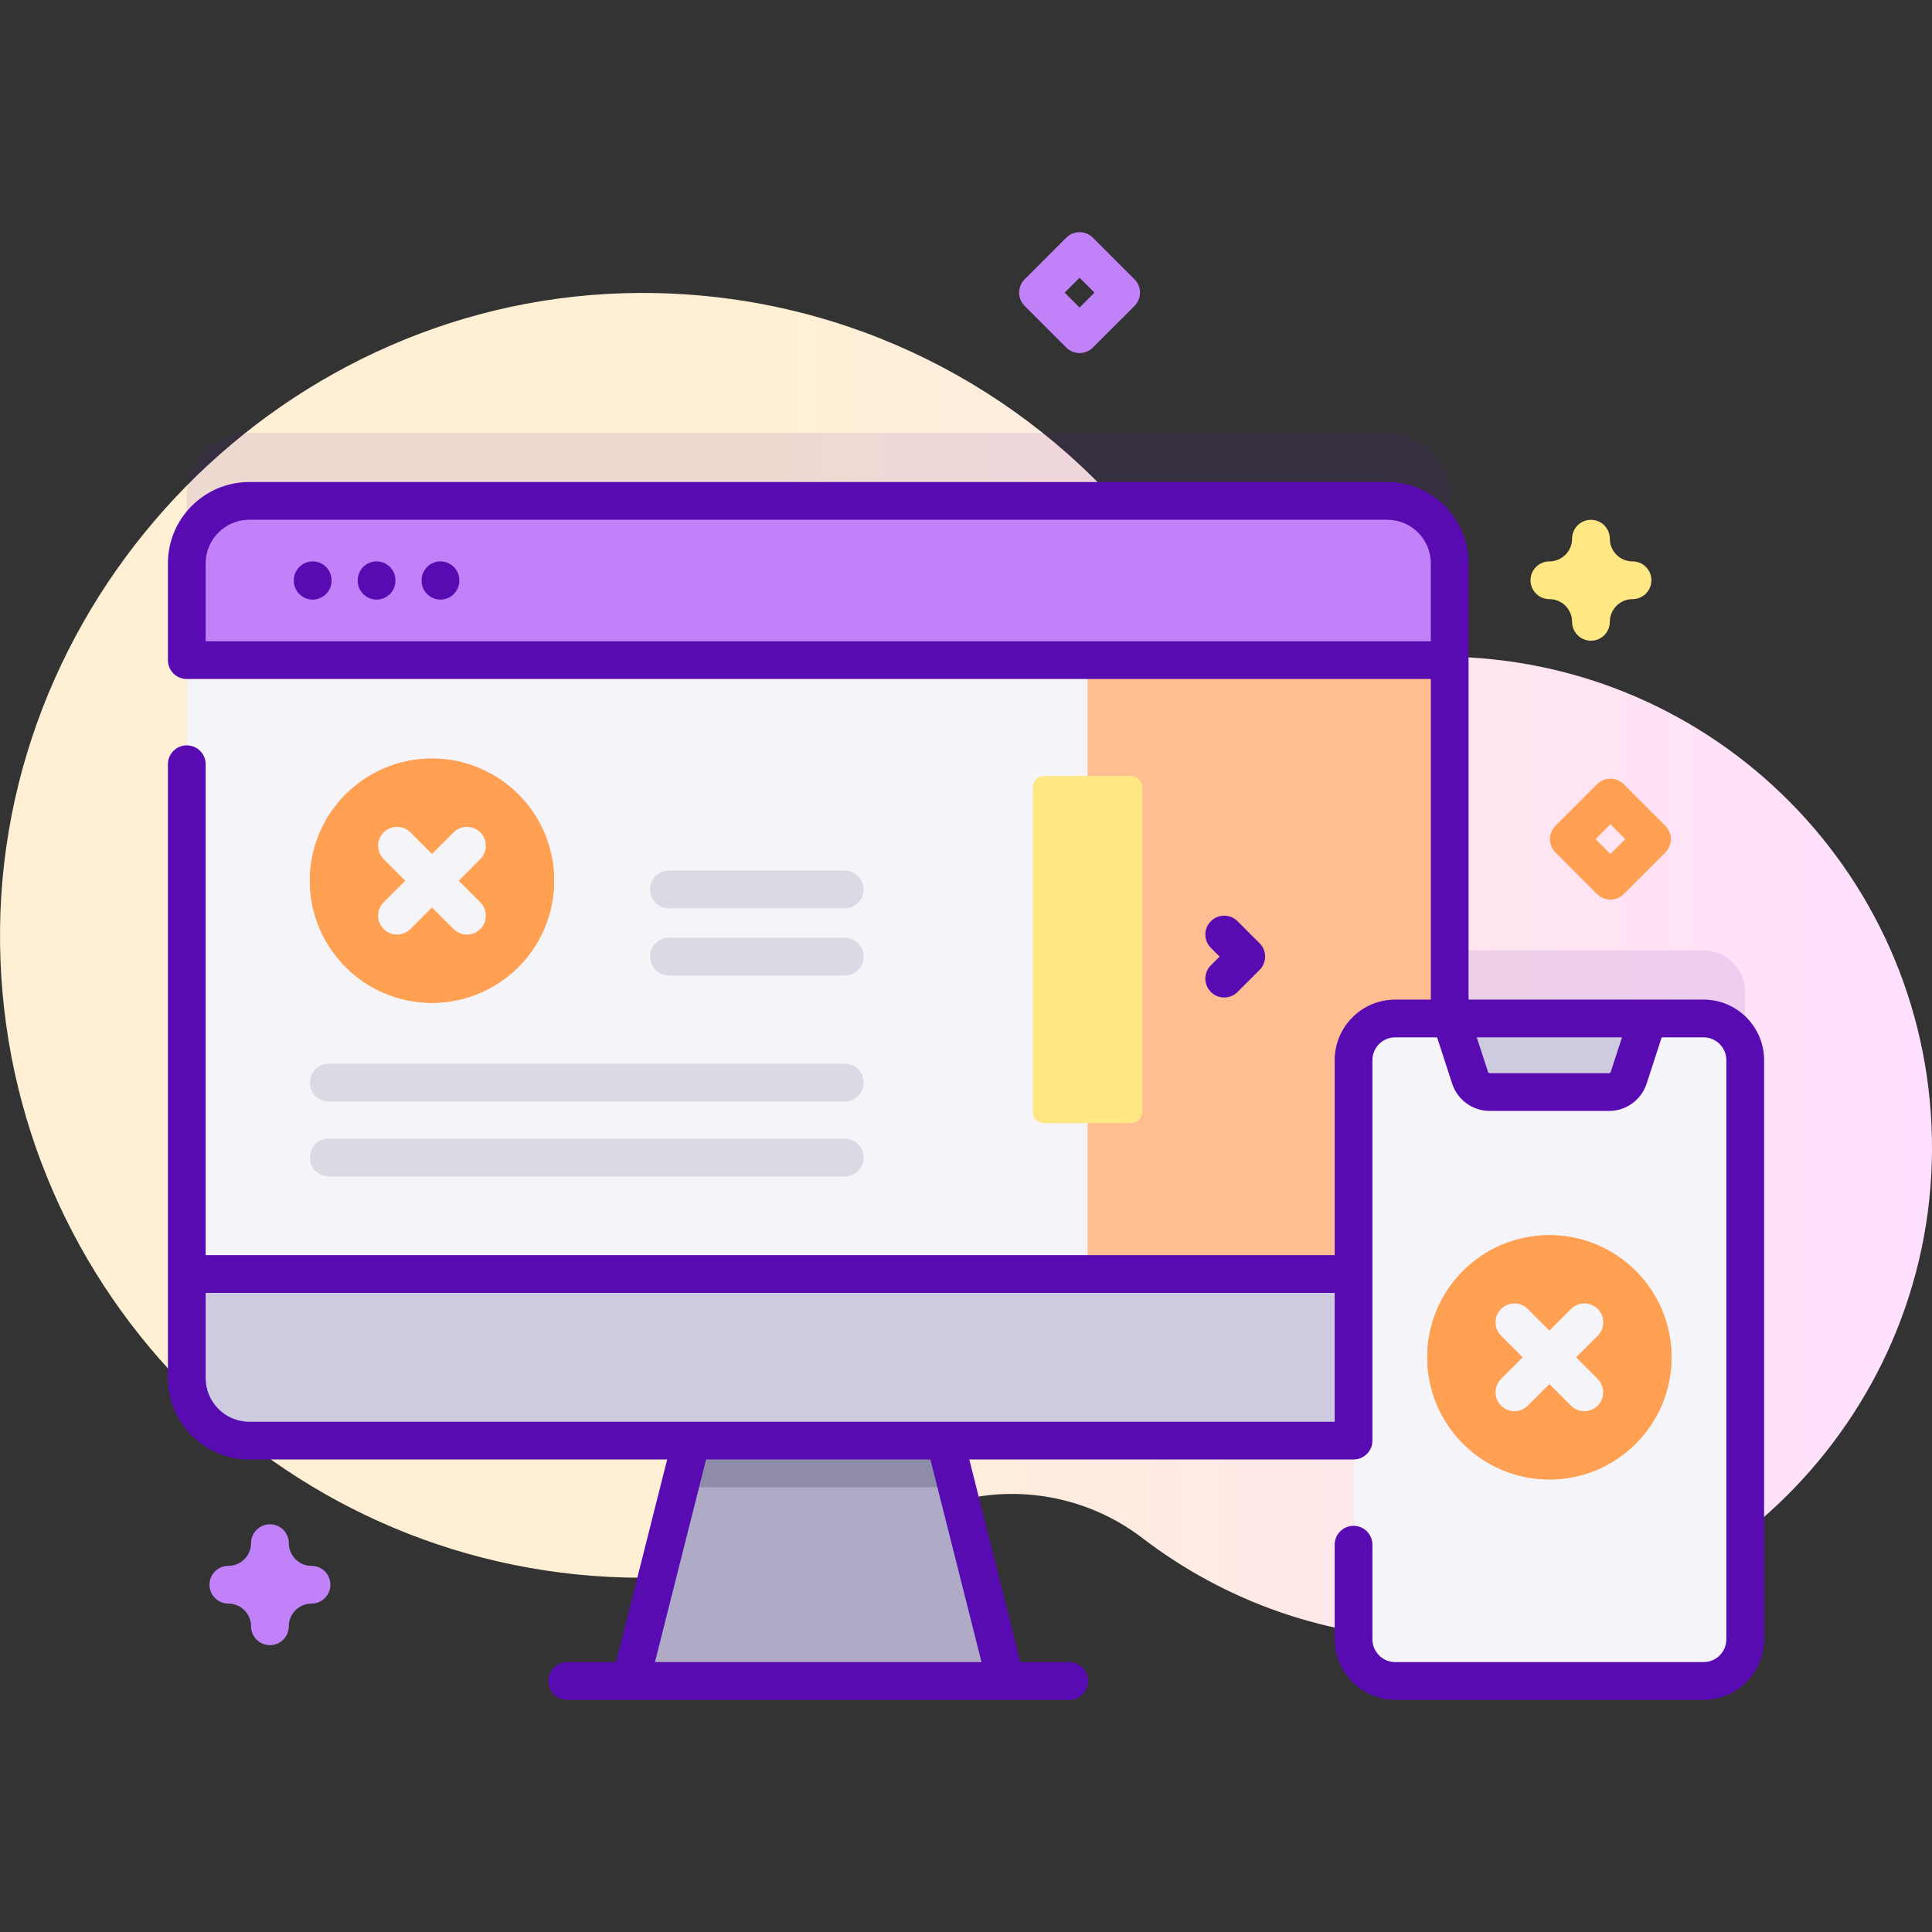 <?xml version="1.0" encoding="iso-8859-1"?>
<!-- Generator: Adobe Illustrator 23.0.3, SVG Export Plug-In . SVG Version: 6.00 Build 0)  -->
<svg version="1.1" id="Capa_1" xmlns="http://www.w3.org/2000/svg" xmlns:xlink="http://www.w3.org/1999/xlink" x="0px" y="0px"
	 viewBox="0 0 512 512" style="enable-background:new 0 0 512 512;" xml:space="preserve">
<rect x="0" y="0" width="512" height="512" fill="#333333" stroke="none"/>
<g>
	<linearGradient id="SVGID_1_" gradientUnits="userSpaceOnUse" x1="206.867" y1="256.002" x2="802.41" y2="256.002">
		<stop  offset="7.011211e-04" style="stop-color:#FFF0D5"/>
		<stop  offset="0.511" style="stop-color:#FFDFFF"/>
		<stop  offset="1" style="stop-color:#D9CEFF"/>
	</linearGradient>
	<path style="fill:url(#SVGID_1_);" d="M382.606,174.018c-0.192-0.001-0.385-0.002-0.577-0.002
		c-32.034-0.05-62.385-13.844-83.44-37.986c-31.366-35.964-77.6-58.622-129.121-58.393C75.956,78.052-1.195,156.618,0.014,250.123
		c1.203,92.986,76.955,167.995,170.227,167.995c26.343,0,51.286-5.987,73.547-16.672c19.194-9.213,42.065-6.784,58.968,6.161
		c21.863,16.745,49.19,26.713,78.846,26.763c71.382,0.119,129.981-58.02,130.396-129.401
		C512.416,232.919,454.556,174.442,382.606,174.018z"/>
	<g>
		<path style="opacity:0.1;fill:#590BB2;" d="M451.458,251.869h-67.274V131.266c0-9.148-7.416-16.563-16.563-16.563H66.063
			c-9.148,0-16.563,7.416-16.563,16.563v215.913c0,9.148,7.416,16.563,16.563,16.563h292.641v52.654
			c0,6.098,4.944,11.042,11.042,11.042h81.711c6.098,0,11.042-4.944,11.042-11.042V262.912
			C462.5,256.813,457.556,251.869,451.458,251.869z"/>
		<g>
			<polygon style="fill:#AFABC6;" points="266.527,445.477 167.155,445.477 180.106,394.134 187.028,366.709 246.655,366.709 
				253.576,394.134 			"/>
			<polygon style="fill:#8E8CA8;" points="253.576,394.134 180.106,394.134 187.028,366.709 246.655,366.709 			"/>
			<g>
				<path style="fill:#F5F4F9;" d="M367.621,381.776H66.063c-9.148,0-16.563-7.416-16.563-16.563V149.3
					c0-9.148,7.416-16.563,16.563-16.563h301.557c9.148,0,16.563,7.416,16.563,16.563v215.913
					C384.184,374.361,376.768,381.776,367.621,381.776z"/>
				<path style="fill:#FFBE92;" d="M367.621,132.737h-79.405v249.039h79.405c9.147,0,16.563-7.416,16.563-16.563V149.3
					C384.184,140.153,376.768,132.737,367.621,132.737z"/>
				<path style="fill:#C182F9;" d="M384.184,174.942V149.3c0-9.148-7.416-16.563-16.563-16.563H66.063
					c-9.147,0-16.563,7.416-16.563,16.563v25.642H384.184z"/>
				<path style="fill:#CECAE0;" d="M49.5,337.628v27.585c0,9.148,7.416,16.563,16.563,16.563h301.558
					c9.147,0,16.563-7.416,16.563-16.563v-27.585H49.5z"/>
			</g>
		</g>
		<g>
			<path style="fill:#F5F4F9;" d="M451.458,445.472h-81.711c-6.098,0-11.042-4.944-11.042-11.042V280.946
				c0-6.098,4.944-11.042,11.042-11.042h81.711c6.098,0,11.042,4.944,11.042,11.042V434.43
				C462.5,440.529,457.556,445.472,451.458,445.472z"/>
			<path style="fill:#CECAE0;" d="M431.623,285.6l5.112-15.696h-52.266l5.112,15.696c0.74,2.273,2.859,3.811,5.25,3.811h31.542
				C428.764,289.411,430.883,287.873,431.623,285.6z"/>
		</g>
		<g>
			<circle style="fill:#FFA052;" cx="114.481" cy="233.397" r="32.362"/>
			<circle style="fill:#FFA052;" cx="114.481" cy="233.397" r="32.362"/>
			<path style="fill:#F5F4F9;" d="M121.563,233.397l5.724-5.724c1.956-1.956,1.956-5.127,0-7.083c-1.954-1.955-5.127-1.955-7.082,0
				l-5.724,5.724l-5.724-5.724c-1.954-1.955-5.127-1.955-7.082,0c-1.956,1.956-1.956,5.127,0,7.083l5.724,5.724l-5.724,5.724
				c-1.956,1.956-1.956,5.127,0,7.083c0.977,0.978,2.26,1.467,3.541,1.467c1.281,0,2.564-0.489,3.541-1.467l5.724-5.724l5.724,5.724
				c0.977,0.978,2.26,1.467,3.541,1.467s2.564-0.489,3.541-1.467c1.956-1.956,1.956-5.127,0-7.083L121.563,233.397z"/>
		</g>
		<g>
			<circle style="fill:#FFA052;" cx="410.602" cy="359.702" r="32.362"/>
			<circle style="fill:#FFA052;" cx="410.602" cy="359.702" r="32.362"/>
			<path style="fill:#F5F4F9;" d="M417.685,359.702l5.724-5.724c1.956-1.956,1.956-5.127,0-7.083c-1.954-1.955-5.127-1.955-7.082,0
				l-5.724,5.724l-5.724-5.724c-1.954-1.955-5.127-1.955-7.082,0c-1.956,1.956-1.956,5.127,0,7.083l5.724,5.724l-5.724,5.724
				c-1.956,1.956-1.956,5.127,0,7.083c0.977,0.978,2.26,1.467,3.541,1.467c1.281,0,2.564-0.489,3.541-1.467l5.724-5.724l5.724,5.724
				c0.977,0.978,2.26,1.467,3.541,1.467c1.281,0,2.564-0.489,3.541-1.467c1.956-1.956,1.956-5.127,0-7.083L417.685,359.702z"/>
		</g>
		<g>
			<path style="fill:#DDD9E4;" d="M223.87,291.915H87.128c-2.766,0-5.008-2.242-5.008-5.008c0-2.766,2.242-5.008,5.008-5.008H223.87
				c2.766,0,5.008,2.242,5.008,5.008C228.878,289.673,226.636,291.915,223.87,291.915z"/>
		</g>
		<g>
			<path style="fill:#DDD9E4;" d="M223.87,258.513h-46.595c-2.766,0-5.008-2.242-5.008-5.008s2.242-5.008,5.008-5.008h46.595
				c2.766,0,5.008,2.242,5.008,5.008S226.636,258.513,223.87,258.513z"/>
		</g>
		<g>
			<path style="fill:#DDD9E4;" d="M223.87,240.724h-46.595c-2.766,0-5.008-2.242-5.008-5.008c0-2.766,2.242-5.008,5.008-5.008
				h46.595c2.766,0,5.008,2.242,5.008,5.008C228.878,238.481,226.636,240.724,223.87,240.724z"/>
		</g>
		<g>
			<path style="fill:#DDD9E4;" d="M223.87,311.781H87.128c-2.766,0-5.008-2.242-5.008-5.008c0-2.766,2.242-5.008,5.008-5.008H223.87
				c2.766,0,5.008,2.242,5.008,5.008C228.878,309.539,226.636,311.781,223.87,311.781z"/>
		</g>
		<path style="fill:#FFE783;" d="M276.697,205.651h23.038c1.66,0,3.005,1.345,3.005,3.005v85.973c0,1.66-1.345,3.005-3.005,3.005
			h-23.038c-1.66,0-3.005-1.345-3.005-3.005v-85.973C273.692,206.996,275.037,205.651,276.697,205.651z"/>
		<g>
			<path style="fill:#590BB2;" d="M82.865,148.776c-2.762,0-5,2.239-5,5v0.127c0,2.761,2.238,5,5,5s5-2.239,5-5v-0.127
				C87.865,151.015,85.627,148.776,82.865,148.776z"/>
			<path style="fill:#590BB2;" d="M99.796,148.776c-2.762,0-5,2.239-5,5v0.127c0,2.761,2.238,5,5,5s5-2.239,5-5v-0.127
				C104.796,151.015,102.557,148.776,99.796,148.776z"/>
			<path style="fill:#590BB2;" d="M116.727,148.776c-2.762,0-5,2.239-5,5v0.127c0,2.761,2.238,5,5,5s5-2.239,5-5v-0.127
				C121.727,151.015,119.489,148.776,116.727,148.776z"/>
			<path style="fill:#590BB2;" d="M451.458,264.904h-62.274V149.301c0-11.89-9.673-21.563-21.563-21.563H66.063
				c-11.891,0-21.563,9.673-21.563,21.563v25.642c0,2.761,2.238,5,5,5h329.684v84.961h-9.437c-8.846,0-16.043,7.196-16.043,16.042
				v51.683H54.5V202.527c0-2.761-2.238-5-5-5s-5,2.239-5,5v162.686c0,11.89,9.673,21.563,21.563,21.563h110.744l-13.55,53.696
				h-12.944c-2.762,0-5,2.239-5,5s2.238,5,5,5H283.37c2.762,0,5-2.239,5-5s-2.238-5-5-5h-12.944l-13.549-53.696h101.828
				c2.762,0,5-2.239,5-5V280.946c0-3.332,2.711-6.042,6.043-6.042h11.093l3.988,12.247c1.417,4.343,5.437,7.261,10.004,7.261h31.543
				c4.568,0,8.589-2.919,10.003-7.263l3.988-12.245h11.093c3.332,0,6.042,2.71,6.042,6.042v153.485c0,3.332-2.71,6.042-6.042,6.042
				h-81.711c-3.332,0-6.043-2.71-6.043-6.042v-25.069c0-2.761-2.238-5-5-5s-5,2.239-5,5v25.069c0,8.846,7.197,16.042,16.043,16.042
				h81.711c8.846,0,16.042-7.196,16.042-16.042V280.946C467.5,272.1,460.304,264.904,451.458,264.904z M54.5,169.942v-20.642
				c0-6.376,5.188-11.563,11.563-11.563h301.558c6.376,0,11.563,5.188,11.563,11.563v20.642H54.5z M260.113,440.473H173.57
				l13.55-53.696h59.444L260.113,440.473z M66.063,376.777c-6.376,0-11.563-5.188-11.563-11.563v-22.585h299.204v34.148H66.063z
				 M426.869,284.052c-0.07,0.215-0.27,0.36-0.495,0.36h-31.543c-0.227,0-0.426-0.146-0.496-0.36l-2.979-9.148h38.493
				L426.869,284.052z"/>
			<path style="fill:#590BB2;" d="M320.893,262.883c0.977,0.977,2.257,1.465,3.536,1.465s2.56-0.488,3.535-1.464l5.844-5.843
				c0.938-0.938,1.465-2.209,1.465-3.536s-0.526-2.598-1.465-3.536l-5.844-5.843c-1.953-1.952-5.118-1.953-7.071,0
				c-1.952,1.953-1.952,5.118,0.001,7.071l2.308,2.308l-2.308,2.308C318.941,257.765,318.941,260.931,320.893,262.883z"/>
		</g>
		<path style="fill:#FFA052;" d="M426.773,238.397c-1.326,0-2.598-0.527-3.535-1.464l-11.019-11.018
			c-0.938-0.938-1.465-2.209-1.465-3.536s0.526-2.598,1.465-3.536l11.019-11.018c0.938-0.938,2.209-1.464,3.535-1.464l0,0
			c1.326,0,2.598,0.527,3.535,1.464l11.018,11.018c1.953,1.953,1.953,5.119,0,7.071l-11.018,11.018
			C429.371,237.87,428.099,238.397,426.773,238.397z M422.826,222.379l3.947,3.947l3.946-3.947l-3.946-3.947L422.826,222.379z"/>
		<path style="fill:#C182F9;" d="M286.098,93.563L286.098,93.563c-1.326,0-2.598-0.527-3.535-1.464l-11.018-11.018
			c-1.953-1.953-1.953-5.119,0-7.071l11.018-11.018c0.938-0.938,2.209-1.464,3.535-1.464s2.598,0.527,3.535,1.464l11.019,11.018
			c0.938,0.938,1.465,2.209,1.465,3.536s-0.526,2.598-1.465,3.536l-11.019,11.018C288.696,93.036,287.425,93.563,286.098,93.563z
			 M282.152,77.545l3.946,3.947l3.947-3.947l-3.947-3.947L282.152,77.545z"/>
		<path style="fill:#C182F9;" d="M71.536,435.984c-2.762,0-5-2.239-5-5c0-3.318-2.7-6.018-6.019-6.018c-2.762,0-5-2.239-5-5
			s2.238-5,5-5c3.318,0,6.019-2.7,6.019-6.018c0-2.761,2.238-5,5-5s5,2.239,5,5c0,3.318,2.699,6.018,6.018,6.018
			c2.762,0,5,2.239,5,5s-2.238,5-5,5c-3.318,0-6.018,2.7-6.018,6.018C76.536,433.745,74.298,435.984,71.536,435.984z"/>
		<path style="fill:#FFE783;" d="M421.62,169.794c-2.762,0-5-2.239-5-5c0-3.318-2.699-6.018-6.018-6.018c-2.762,0-5-2.239-5-5
			s2.238-5,5-5c3.318,0,6.018-2.7,6.018-6.018c0-2.761,2.238-5,5-5s5,2.239,5,5c0,3.318,2.7,6.018,6.019,6.018c2.762,0,5,2.239,5,5
			s-2.238,5-5,5c-3.318,0-6.019,2.7-6.019,6.018C426.62,167.555,424.382,169.794,421.62,169.794z"/>
	</g>
</g>
<g>
</g>
<g>
</g>
<g>
</g>
<g>
</g>
<g>
</g>
<g>
</g>
<g>
</g>
<g>
</g>
<g>
</g>
<g>
</g>
<g>
</g>
<g>
</g>
<g>
</g>
<g>
</g>
<g>
</g>
</svg>
